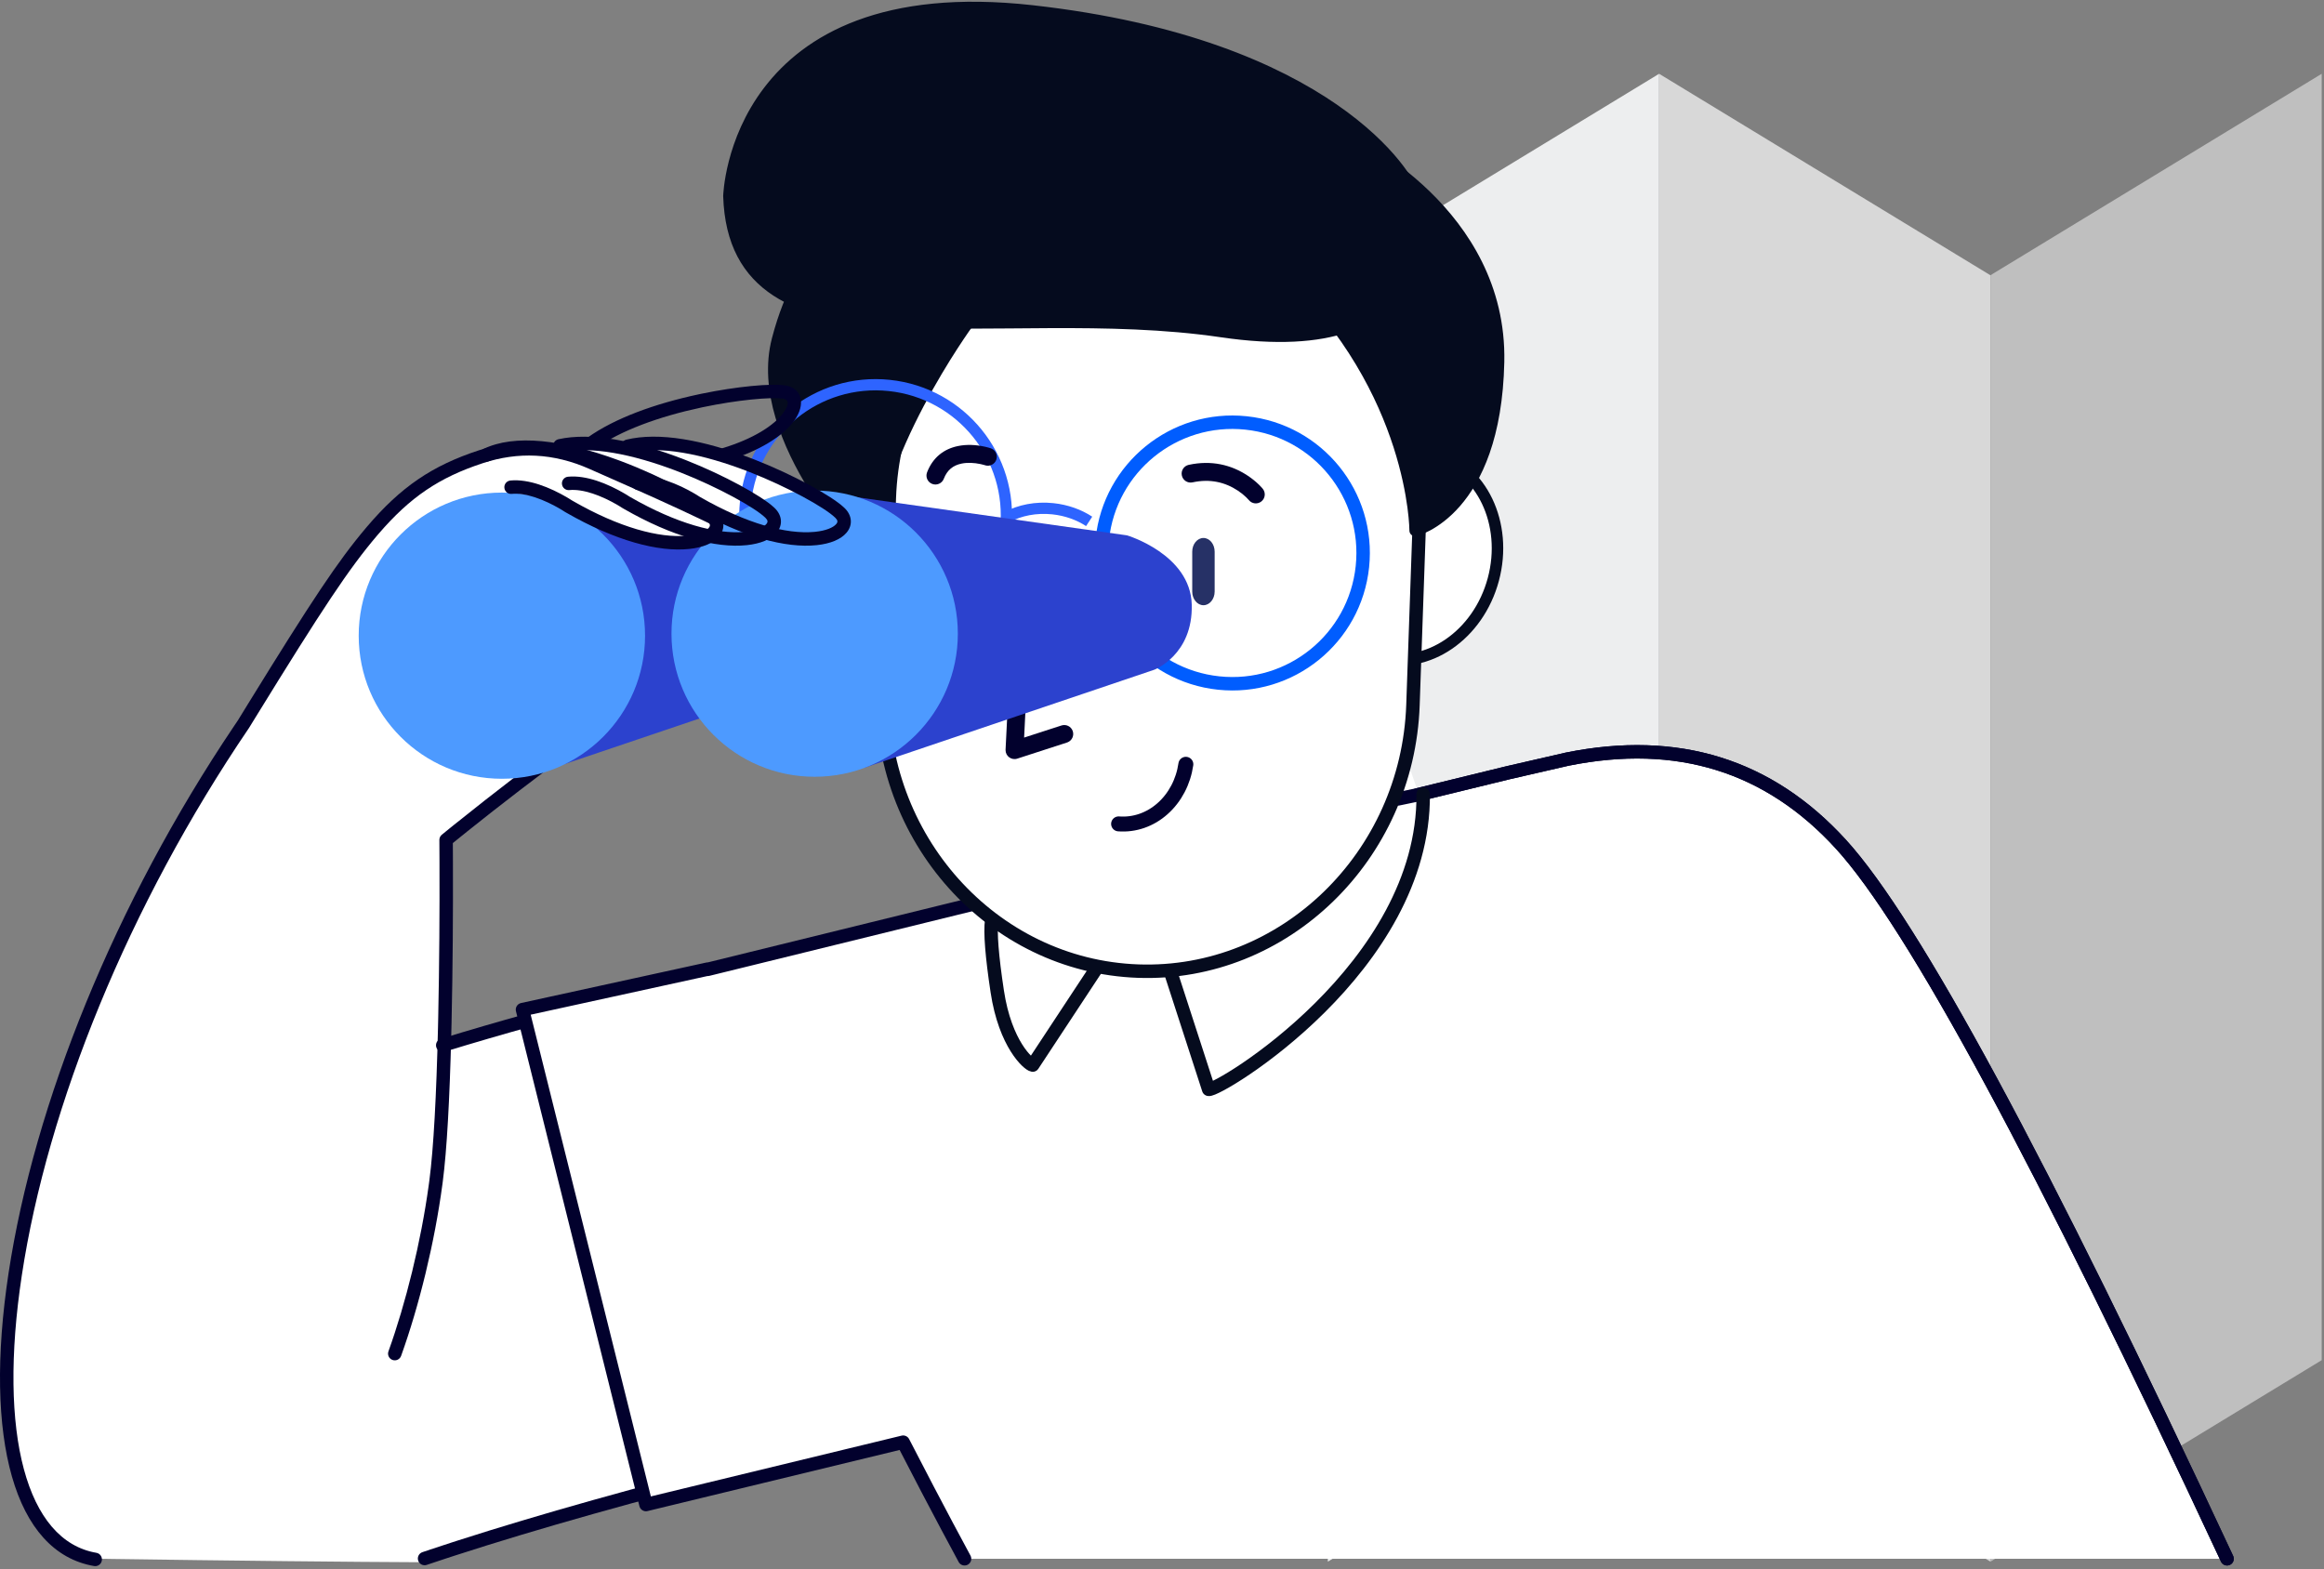 <?xml version="1.0" encoding="UTF-8"?>
<svg width="311px" height="210px" viewBox="0 0 311 210" version="1.1" xmlns="http://www.w3.org/2000/svg" xmlns:xlink="http://www.w3.org/1999/xlink">
    <rect x="0" y="0" width="311" height="210" fill="#808080" stroke="none"/>
    <title>暂无历史版本</title>
    <g id="新主题" stroke="none" stroke-width="1" fill="none" fill-rule="evenodd">
        <g id="v2.0插画库" transform="translate(-722, -2305)">
            <g id="暂无历史版本" transform="translate(722, 2306)">
                <polygon id="Path备份-2" fill="#EDEEEF" fill-rule="nonzero" points="222.025 181.037 177.692 208.002 177.692 35.839 222.025 8.874"></polygon>
                <path d="M266.359,208.002 L222.025,181.037 L222.025,8.874 L266.359,35.839 L266.359,208.002 L266.359,208.002 Z" id="Path备份-3" fill="#D8D8D8"></path>
                <path d="M69.92,136.273 L59.43,139.125 C60.107,121.927 60.107,112.863 59.43,111.931 C62.844,109.371 71.202,102.796 84.504,92.206 L71.967,64.925 C78.804,68.601 82.983,70.626 84.504,71 C86.025,71.374 89.16,71.374 93.908,71 L100.546,71.277 L103.546,69.813 L106.332,71 C110.894,70.529 113.175,69.987 113.175,69.374 C113.175,68.761 110.63,66.657 105.538,63.061 L89.268,58.168 L83.582,58.546 L75.36,58.546 C72.273,58.984 70.73,59.204 70.73,59.204 C70.73,59.204 60.124,59.946 53.029,66.244 C48.507,71.552 43.785,78.01 38.86,85.619 L23.793,110.276 L13.478,130.631 L8.174,145.197 L3.123,162.043 L1.66,171.697 C-0.672,192.683 3.107,204.657 12.997,207.618 C31.83,207.885 46.526,208.041 57.084,208.086 L85.985,198.899 L69.92,136.273 Z" id="路径-6" fill="#FFFFFF"></path>
                <path d="M310.692,181.037 L266.359,208.002 L266.359,35.839 L310.692,8.874 L310.692,181.037 L310.692,181.037 Z" id="Path备份-6" fill="#BFBFBF"></path>
                <path d="M95.078,128.627 L95.134,128.659 L173.751,177.841 C174.441,178.273 174.248,179.327 173.449,179.485 L170.598,180.06 C169.575,180.268 168.448,180.499 167.224,180.751 L163.893,181.442 C159.835,182.288 155.45,183.22 150.805,184.227 C134.225,187.821 117.645,191.655 102.121,195.577 L100.987,195.864 C85.56,199.778 72.031,203.573 60.934,207.171 L59.818,207.534 C58.895,207.837 57.991,208.138 57.105,208.437 C56.635,208.596 56.124,208.343 55.965,207.873 C55.806,207.402 56.059,206.892 56.53,206.733 L57.607,206.371 C58.512,206.069 59.436,205.766 60.379,205.46 L61.188,205.199 C72.173,201.665 85.456,197.95 100.544,194.121 C116.039,190.189 132.611,186.343 149.21,182.733 L151.535,182.229 C156.326,181.193 160.832,180.24 164.975,179.38 L169.451,178.458 L170.881,178.167 L94.495,130.381 L93.399,130.637 C92.927,130.748 92.41,130.871 91.85,131.004 L90.806,131.255 C88.684,131.768 86.363,132.342 83.886,132.971 C75.63,135.071 67.326,137.357 59.51,139.752 C59.035,139.897 58.532,139.63 58.386,139.156 C58.241,138.681 58.508,138.178 58.983,138.033 C66.515,135.725 74.495,133.518 82.448,131.482 L83.442,131.229 C86.065,130.562 88.513,129.957 90.737,129.422 L92.623,128.972 L94.457,128.545 C94.668,128.497 94.888,128.526 95.078,128.627 Z" id="Path" fill="#02012D"></path>
                <path d="M129.546,114.54 L134.739,148.663 L167.082,164.633 C188.607,145.353 199.37,135.713 199.37,135.713 C199.37,135.713 196.429,126.23 190.546,107.263 L186.046,94.258 L129.546,114.54 Z" id="路径-3" fill="#FFFFFF"></path>
                <path d="M132.706,119.391 L94.717,128.729 L94.717,128.698 L69.92,134.12 L86.441,200.359 L120.862,192.015 C125.6,201.232 129.078,207.618 129.078,207.618 L298.027,207.618 C273.226,154.438 256.003,122.563 246.357,111.994 C236.711,101.425 224.507,97.625 209.746,100.596 L201.758,102.432 L189.674,105.384" id="路径" fill="#FFFFFF"></path>
                <path d="M132.706,119.391 L94.717,128.729 L94.717,128.698 L69.92,134.12 L86.441,200.359 L120.862,192.015 C125.6,201.232 129.078,207.618 129.078,207.618 M298.027,207.618 C273.226,154.438 256.003,122.563 246.357,111.994 C236.711,101.425 224.507,97.625 209.746,100.596 L201.758,102.432 L189.674,105.384" id="形状" stroke="#02012D" stroke-width="1.8" stroke-linecap="round" stroke-linejoin="round" stroke-dasharray="0,0"></path>
                <path d="M298.027,207.618 C273.226,154.438 256.003,122.563 246.357,111.994 C236.711,101.425 224.507,97.625 209.746,100.596 L201.758,102.432 L189.674,105.384 L187.081,105.923" id="路径" stroke="#02012D" stroke-width="1.8" stroke-linecap="round" stroke-linejoin="round" stroke-dasharray="0,0"></path>
                <path d="M200.249,73.44 C200.249,81.172 194.875,87.441 188.248,87.441 C181.622,87.441 176.249,81.172 176.249,73.44 C176.249,65.71 181.622,59.441 188.248,59.441 C194.875,59.441 200.249,65.71 200.249,73.44" id="Fill-21备份-5" stroke="#050B1E" stroke-width="1.536" fill="#FFFFFF" stroke-linecap="round" stroke-linejoin="round" stroke-dasharray="0,0" transform="translate(188.249, 73.441) rotate(15) translate(-188.249, -73.441) "></path>
                <path d="M123.546,78.499 C123.546,84.85 118.397,90 112.047,90 C105.696,90 100.546,84.85 100.546,78.499 C100.546,72.15 105.696,67 112.047,67 C118.397,67 123.546,72.15 123.546,78.499" id="Fill-23备份-5" stroke="#050B1E" stroke-width="1.536" fill="#FFFFFF" stroke-linecap="round" stroke-linejoin="round" stroke-dasharray="0,0"></path>
                <path d="M154.046,129 L154.046,129 C134.522,129 118.546,112.406 118.546,92.127 L118.546,66.871 C118.546,46.59 134.522,30 154.046,30 C173.571,30 189.546,46.59 189.546,66.871 L189.546,92.127 C189.546,112.406 173.571,129 154.046,129" id="Fill-25备份-5" stroke="#050B1E" stroke-width="1.8" fill="#FFFFFF" stroke-linecap="round" stroke-linejoin="round" stroke-dasharray="0,0" transform="translate(154.046, 79.5) rotate(2) translate(-154.046, -79.5) "></path>
                <path d="M116.492,74 C116.492,74 100.562,57.81 104.044,44.461 C107.528,31.113 114.269,30 114.269,30 L129.546,42.192 C129.546,42.192 116.267,60.374 116.492,74" id="Fill-27备份-5" stroke="#050B1E" stroke-width="1.536" fill="#050B1E" stroke-linecap="round" stroke-linejoin="round" stroke-dasharray="0,0"></path>
                <path d="M180.784,18 C180.784,18 200.965,27.388 200.54,47.429 C200.114,67.471 189.375,70 189.375,70 C189.375,70 189.375,51.339 172.136,35.054 C168.789,31.892 180.784,18 180.784,18" id="Fill-29备份-5" stroke="#050B1E" stroke-width="1.536" fill="#050B1E" stroke-linecap="round" stroke-linejoin="round" stroke-dasharray="0,0"></path>
                <path d="M127.047,80 L127.047,80 C126.221,80 125.546,79.177 125.546,78.17 L125.546,72.83 C125.546,71.823 126.221,71 127.047,71 L127.047,71 C127.872,71 128.546,71.823 128.546,72.83 L128.546,78.17 C128.546,79.177 127.872,80 127.047,80" id="Fill-31备份-6" fill="#263166"></path>
                <path d="M161.047,80 L161.046,80 C160.221,80 159.546,79.177 159.546,78.17 L159.546,72.83 C159.546,71.823 160.221,71 161.046,71 L161.047,71 C161.872,71 162.546,71.823 162.546,72.83 L162.546,78.17 C162.546,79.177 161.872,80 161.047,80" id="Fill-33备份-5" fill="#263166"></path>
                <path d="M134.678,67.991 C134.678,77.657 126.843,85.491 117.177,85.491 C107.513,85.491 99.678,77.657 99.678,67.991 C99.678,58.328 107.513,50.491 117.177,50.491 C126.843,50.491 134.678,58.328 134.678,67.991 Z" id="Stroke-37备份-5" stroke="#2E64FF" stroke-width="1.506" transform="translate(117.178, 67.991) rotate(6) translate(-117.178, -67.991) "></path>
                <path d="M147.415,73.009 C147.415,82.674 155.25,90.509 164.916,90.509 C174.58,90.509 182.415,82.674 182.415,73.009 C182.415,63.345 174.58,55.509 164.916,55.509 C155.25,55.509 147.415,63.345 147.415,73.009 Z" id="Stroke-39备份-5" stroke="#005DFF" stroke-width="1.8" transform="translate(164.915, 73.009) rotate(6) translate(-164.915, -73.009) "></path>
                <path d="M134.813,68.786 C136.433,67.692 138.522,67.032 140.805,67.032 C142.649,67.032 144.367,67.464 145.813,68.206" id="Stroke-41备份-5" stroke="#2E64FF" stroke-width="1.506" transform="translate(140.313, 67.909) rotate(6) translate(-140.313, -67.909) "></path>
                <path d="M97.546,25.257 C97.546,25.257 98.248,-3.991 138.109,0.461 C177.971,4.913 188.787,22.829 189.189,25.257 C189.588,27.686 193.34,47.769 163.448,43.373 C133.114,38.913 98.347,50.052 97.546,25.257" id="Fill-55备份-5" stroke="#050B1E" stroke-width="1.536" fill="#050B1E" stroke-linecap="round" stroke-linejoin="round" stroke-dasharray="0,0"></path>
                <path d="M158.692,101.288 C158.356,103.624 157.245,105.741 155.583,107.216 C153.921,108.7 151.819,109.428 149.692,109.265" id="路径备份-60" stroke="#02012D" stroke-width="2" stroke-linecap="round" stroke-linejoin="round" stroke-dasharray="0,0"></path>
                <path d="M64.062,59.275 C69.125,57.61 74.242,57.794 79.402,60.026 L83.221,61.712 C95.152,66.993 101.262,69.979 105.42,72.868 L105.545,72.955 C108.285,74.876 109.771,76.565 109.866,78.228 C109.977,80.157 108.294,81.539 105.002,82.501 L104.858,82.543 C100.537,83.773 93.89,87.498 85.598,93.115 C83.777,94.349 81.894,95.661 79.962,97.043 C75.355,100.337 70.673,103.868 66.163,107.399 L65.34,108.045 C64.349,108.824 63.418,109.564 62.553,110.256 L61.57,111.046 L60.598,111.833 L60.606,113.027 L60.611,114.32 C60.636,121.057 60.59,128.638 60.426,135.911 L60.388,137.527 C60.17,146.181 59.8,152.953 59.247,157.182 L59.208,157.473 C58.164,165.318 56.083,173.776 53.676,180.466 C53.508,180.933 52.993,181.176 52.525,181.008 C52.058,180.84 51.815,180.325 51.983,179.858 C54.305,173.404 56.324,165.25 57.369,157.647 L57.463,156.95 C58.025,152.655 58.399,145.602 58.612,136.572 L58.643,135.168 C58.794,128.128 58.836,120.832 58.812,114.327 L58.797,111.417 C58.794,111.145 58.915,110.887 59.125,110.715 L60.163,109.87 L60.732,109.411 C61.942,108.438 63.298,107.36 64.775,106.201 L65.053,105.983 C69.583,102.437 74.285,98.891 78.916,95.58 C80.86,94.19 82.754,92.869 84.589,91.626 L85.344,91.117 C93.271,85.792 99.671,82.223 104.089,80.894 L104.627,80.737 C107.104,79.996 108.117,79.153 108.07,78.331 C108.017,77.404 106.826,76.049 104.512,74.428 L104.268,74.258 C100.407,71.6 94.674,68.771 83.896,63.979 L78.881,61.761 C74.062,59.626 69.337,59.434 64.624,60.984 C58.786,62.899 54.903,65.505 50.634,70.477 L50.475,70.662 C46.67,75.136 43.16,80.446 34.177,95.035 L33.327,96.415 L33.305,96.449 C17.168,120.209 6.359,147.003 2.92,169.683 C-0.302,190.929 3.545,205.22 12.893,206.819 C13.383,206.902 13.712,207.367 13.628,207.856 C13.545,208.346 13.08,208.675 12.59,208.591 C1.89,206.762 -2.212,191.523 1.141,169.414 C4.587,146.691 15.315,119.957 31.33,96.16 L31.809,95.451 L33.179,93.224 C41.734,79.346 45.22,74.089 48.985,69.639 L49.105,69.497 C53.65,64.154 57.835,61.319 64.062,59.275 Z" id="Path" fill="#02012D"></path>
                <path d="M136.783,78.922 C137.425,78.954 137.923,79.484 137.923,80.12 L137.921,80.179 L137.048,97.714 L142.05,96.093 C142.661,95.895 143.315,96.212 143.541,96.805 L143.561,96.863 C143.759,97.473 143.442,98.127 142.849,98.353 L142.79,98.373 L136.134,100.531 C135.353,100.784 134.561,100.197 134.565,99.387 L134.566,99.331 L135.526,80.06 C135.558,79.419 136.088,78.921 136.723,78.921 L136.783,78.922 Z" id="Path" fill="#02012D"></path>
                <path d="M159.074,61.213 C162.107,60.558 164.772,61.201 166.981,62.668 C167.541,63.04 168.029,63.439 168.445,63.84 L168.567,63.961 C168.761,64.155 168.902,64.315 168.99,64.425 C169.403,64.943 169.318,65.697 168.8,66.11 C168.282,66.523 167.527,66.437 167.115,65.92 C167.07,65.864 166.957,65.738 166.776,65.563 C166.462,65.259 166.087,64.952 165.654,64.665 C163.953,63.536 161.933,63.048 159.581,63.557 C158.933,63.697 158.295,63.286 158.155,62.639 C158.015,61.991 158.426,61.353 159.074,61.213 Z" id="Path" fill="#02012D"></path>
                <path d="M128.198,58.696 C129.361,58.458 130.564,58.521 131.717,58.766 L131.903,58.807 C132.201,58.876 132.433,58.943 132.585,58.995 C133.212,59.21 133.545,59.892 133.331,60.518 C133.123,61.125 132.476,61.457 131.866,61.282 L131.737,61.241 C131.718,61.236 131.697,61.23 131.673,61.223 C131.541,61.185 131.388,61.147 131.219,61.111 C130.361,60.929 129.472,60.882 128.679,61.045 C127.553,61.275 126.758,61.891 126.299,63.079 C126.06,63.696 125.366,64.004 124.748,63.765 C124.13,63.527 123.823,62.833 124.061,62.215 C124.829,60.227 126.307,59.082 128.198,58.696 Z" id="Path" fill="#02012D"></path>
                <path d="M115.645,101.759 L154.474,88.631 C154.474,88.631 159.661,86.653 159.481,79.91 C159.301,73.167 150.816,70.649 150.816,70.649 L109.409,64.805 L115.645,101.759 Z" id="Path" fill="#2C42CE"></path>
                <path d="M74.088,101.759 L112.917,88.631 C112.917,88.631 118.104,86.653 117.924,79.91 C117.744,73.167 109.259,70.649 109.259,70.649 L89.23,71.968 L67.851,64.805 L74.088,101.759 Z" id="Path" fill="#2C42CE"></path>
                <path d="M109.019,102.957 C119.6,102.957 128.178,94.383 128.178,83.806 C128.178,73.229 119.6,64.655 109.019,64.655 C98.437,64.655 89.859,73.229 89.859,83.806 C89.859,94.383 98.437,102.957 109.019,102.957 Z" id="Oval" fill="#4D9AFF"></path>
                <path d="M67.162,103.227 C77.743,103.227 86.321,94.653 86.321,84.076 C86.321,73.499 77.743,64.925 67.162,64.925 C56.58,64.925 48.002,73.499 48.002,84.076 C48.002,94.653 56.58,103.227 67.162,103.227 Z" id="Oval" fill="#4D9AFF"></path>
                <path d="M93.547,51.765 L93.927,51.685 C98.547,50.73 103.161,50.297 105.041,50.578 C107.38,50.919 107.843,53.14 106.293,55.287 C104.776,57.388 101.615,59.356 97.259,60.689 C96.784,60.835 96.281,60.568 96.135,60.093 C95.99,59.618 96.257,59.115 96.732,58.97 C100.743,57.743 103.574,55.98 104.834,54.235 C105.669,53.078 105.57,52.495 104.825,52.365 L104.778,52.357 C103.129,52.111 98.595,52.543 94.102,53.486 L93.922,53.524 C88.141,54.755 83.061,56.63 79.705,59.005 C79.3,59.292 78.738,59.196 78.451,58.791 C78.164,58.386 78.26,57.824 78.665,57.537 C82.257,54.995 87.548,53.042 93.547,51.765 Z" id="Path" fill="#02012D"></path>
                <path d="M83.798,57.848 C88.14,56.784 94.135,57.86 100.787,60.434 L101.019,60.525 C106.122,62.522 111.255,65.337 112.939,66.915 L112.996,66.969 C114.032,67.951 114.156,69.261 113.282,70.296 C112.529,71.186 111.125,71.767 109.308,71.959 C105.142,72.399 99.369,70.849 92.866,67.118 L92.646,66.991 L92.447,66.863 L92.283,66.761 C92.195,66.707 92.101,66.65 92,66.591 C91.516,66.306 90.981,66.021 90.414,65.755 C89.23,65.2 88.069,64.807 87.007,64.647 C86.479,64.567 85.987,64.548 85.538,64.591 C85.044,64.639 84.604,64.277 84.556,63.782 C84.509,63.288 84.871,62.849 85.365,62.801 C85.971,62.743 86.609,62.768 87.276,62.869 C88.532,63.059 89.849,63.504 91.178,64.127 C91.799,64.418 92.382,64.729 92.912,65.041 L93.136,65.175 C93.298,65.272 93.428,65.355 93.525,65.418 L93.57,65.448 L93.761,65.558 C99.888,69.073 105.245,70.533 108.991,70.184 L109.119,70.171 C110.516,70.023 111.501,69.616 111.907,69.136 C112.136,68.865 112.125,68.64 111.797,68.312 L111.752,68.269 C110.331,66.896 105.323,64.14 100.363,62.199 C93.935,59.683 88.169,58.628 84.227,59.594 C83.744,59.712 83.257,59.417 83.139,58.935 C83.021,58.453 83.316,57.966 83.798,57.848 Z" id="Path" fill="#02012D"></path>
                <path d="M74.735,57.782 C79.083,56.832 85.029,57.948 91.589,60.505 L91.823,60.597 C96.875,62.588 101.924,65.361 103.584,66.916 L103.641,66.969 C104.677,67.951 104.801,69.261 103.927,70.296 C103.174,71.186 101.77,71.767 99.953,71.959 C95.787,72.399 90.014,70.849 83.511,67.118 L83.291,66.991 L83.092,66.863 L82.928,66.761 C82.841,66.707 82.746,66.65 82.645,66.591 C82.161,66.306 81.626,66.021 81.059,65.755 C79.875,65.2 78.714,64.807 77.652,64.647 C77.124,64.567 76.633,64.548 76.183,64.591 C75.689,64.639 75.249,64.277 75.202,63.782 C75.154,63.288 75.516,62.849 76.011,62.801 C76.616,62.743 77.254,62.768 77.921,62.869 C79.177,63.059 80.494,63.504 81.823,64.127 C82.444,64.418 83.027,64.729 83.557,65.041 L83.781,65.175 C83.943,65.272 84.074,65.355 84.171,65.418 L84.215,65.448 L84.406,65.558 C90.533,69.073 95.89,70.533 99.636,70.184 L99.764,70.171 C101.162,70.023 102.146,69.616 102.552,69.136 C102.781,68.865 102.77,68.64 102.442,68.312 L102.397,68.269 C100.999,66.919 96.072,64.204 91.164,62.27 L90.706,62.091 C84.54,59.716 78.99,58.693 75.12,59.539 C74.634,59.645 74.155,59.338 74.049,58.853 C73.943,58.368 74.25,57.889 74.735,57.782 Z" id="Path" fill="#02012D"></path>
                <path d="M64.704,59.079 C68.899,57.069 75.292,57.841 82.742,60.582 L83.101,60.715 C88.549,62.761 94.194,65.813 95.935,67.479 C96.972,68.461 97.095,69.771 96.221,70.805 C95.469,71.696 94.064,72.277 92.248,72.469 C88.081,72.908 82.308,71.358 75.805,67.627 L75.586,67.501 L75.386,67.373 L75.222,67.27 C75.135,67.217 75.04,67.16 74.939,67.1 C74.455,66.816 73.921,66.531 73.354,66.265 C72.169,65.71 71.008,65.317 69.947,65.157 C69.419,65.077 68.927,65.057 68.478,65.1 C67.983,65.148 67.544,64.786 67.496,64.292 C67.448,63.797 67.81,63.358 68.305,63.31 C68.91,63.252 69.548,63.278 70.215,63.379 C71.471,63.568 72.789,64.014 74.118,64.637 C74.738,64.928 75.321,65.239 75.851,65.55 L76.075,65.684 C76.237,65.782 76.368,65.864 76.465,65.928 L76.51,65.957 L76.7,66.067 C82.828,69.583 88.184,71.043 91.93,70.693 L92.059,70.68 C93.456,70.533 94.441,70.125 94.847,69.645 C95.085,69.363 95.063,69.13 94.694,68.781 L94.587,68.682 C92.901,67.166 87.472,64.259 82.293,62.333 L82.12,62.269 C75.092,59.683 69.111,58.961 65.482,60.7 C65.034,60.915 64.497,60.726 64.282,60.278 C64.067,59.831 64.256,59.294 64.704,59.079 Z" id="Path" fill="#02012D"></path>
                <path d="M158.028,132.365 L165.841,146.477 C167.087,146.571 191.117,124.992 186.486,102.223" id="路径备份-33" stroke="#050B1E" stroke-width="1.8" stroke-linecap="round" stroke-linejoin="round" stroke-dasharray="0,0" transform="translate(172.553, 124.35) rotate(11) translate(-172.553, -124.35) "></path>
                <path d="M146.079,127.295 L139.641,141.5 C139.066,141.5 135.576,139.328 133.412,132.506 C131.969,127.959 131.226,124.863 131.184,123.221" id="路径备份-34" stroke="#050B1E" stroke-width="1.8" stroke-linecap="round" stroke-linejoin="round" stroke-dasharray="0,0" transform="translate(138.632, 132.361) rotate(9) translate(-138.632, -132.361) "></path>
            </g>
        </g>
    </g>
</svg>